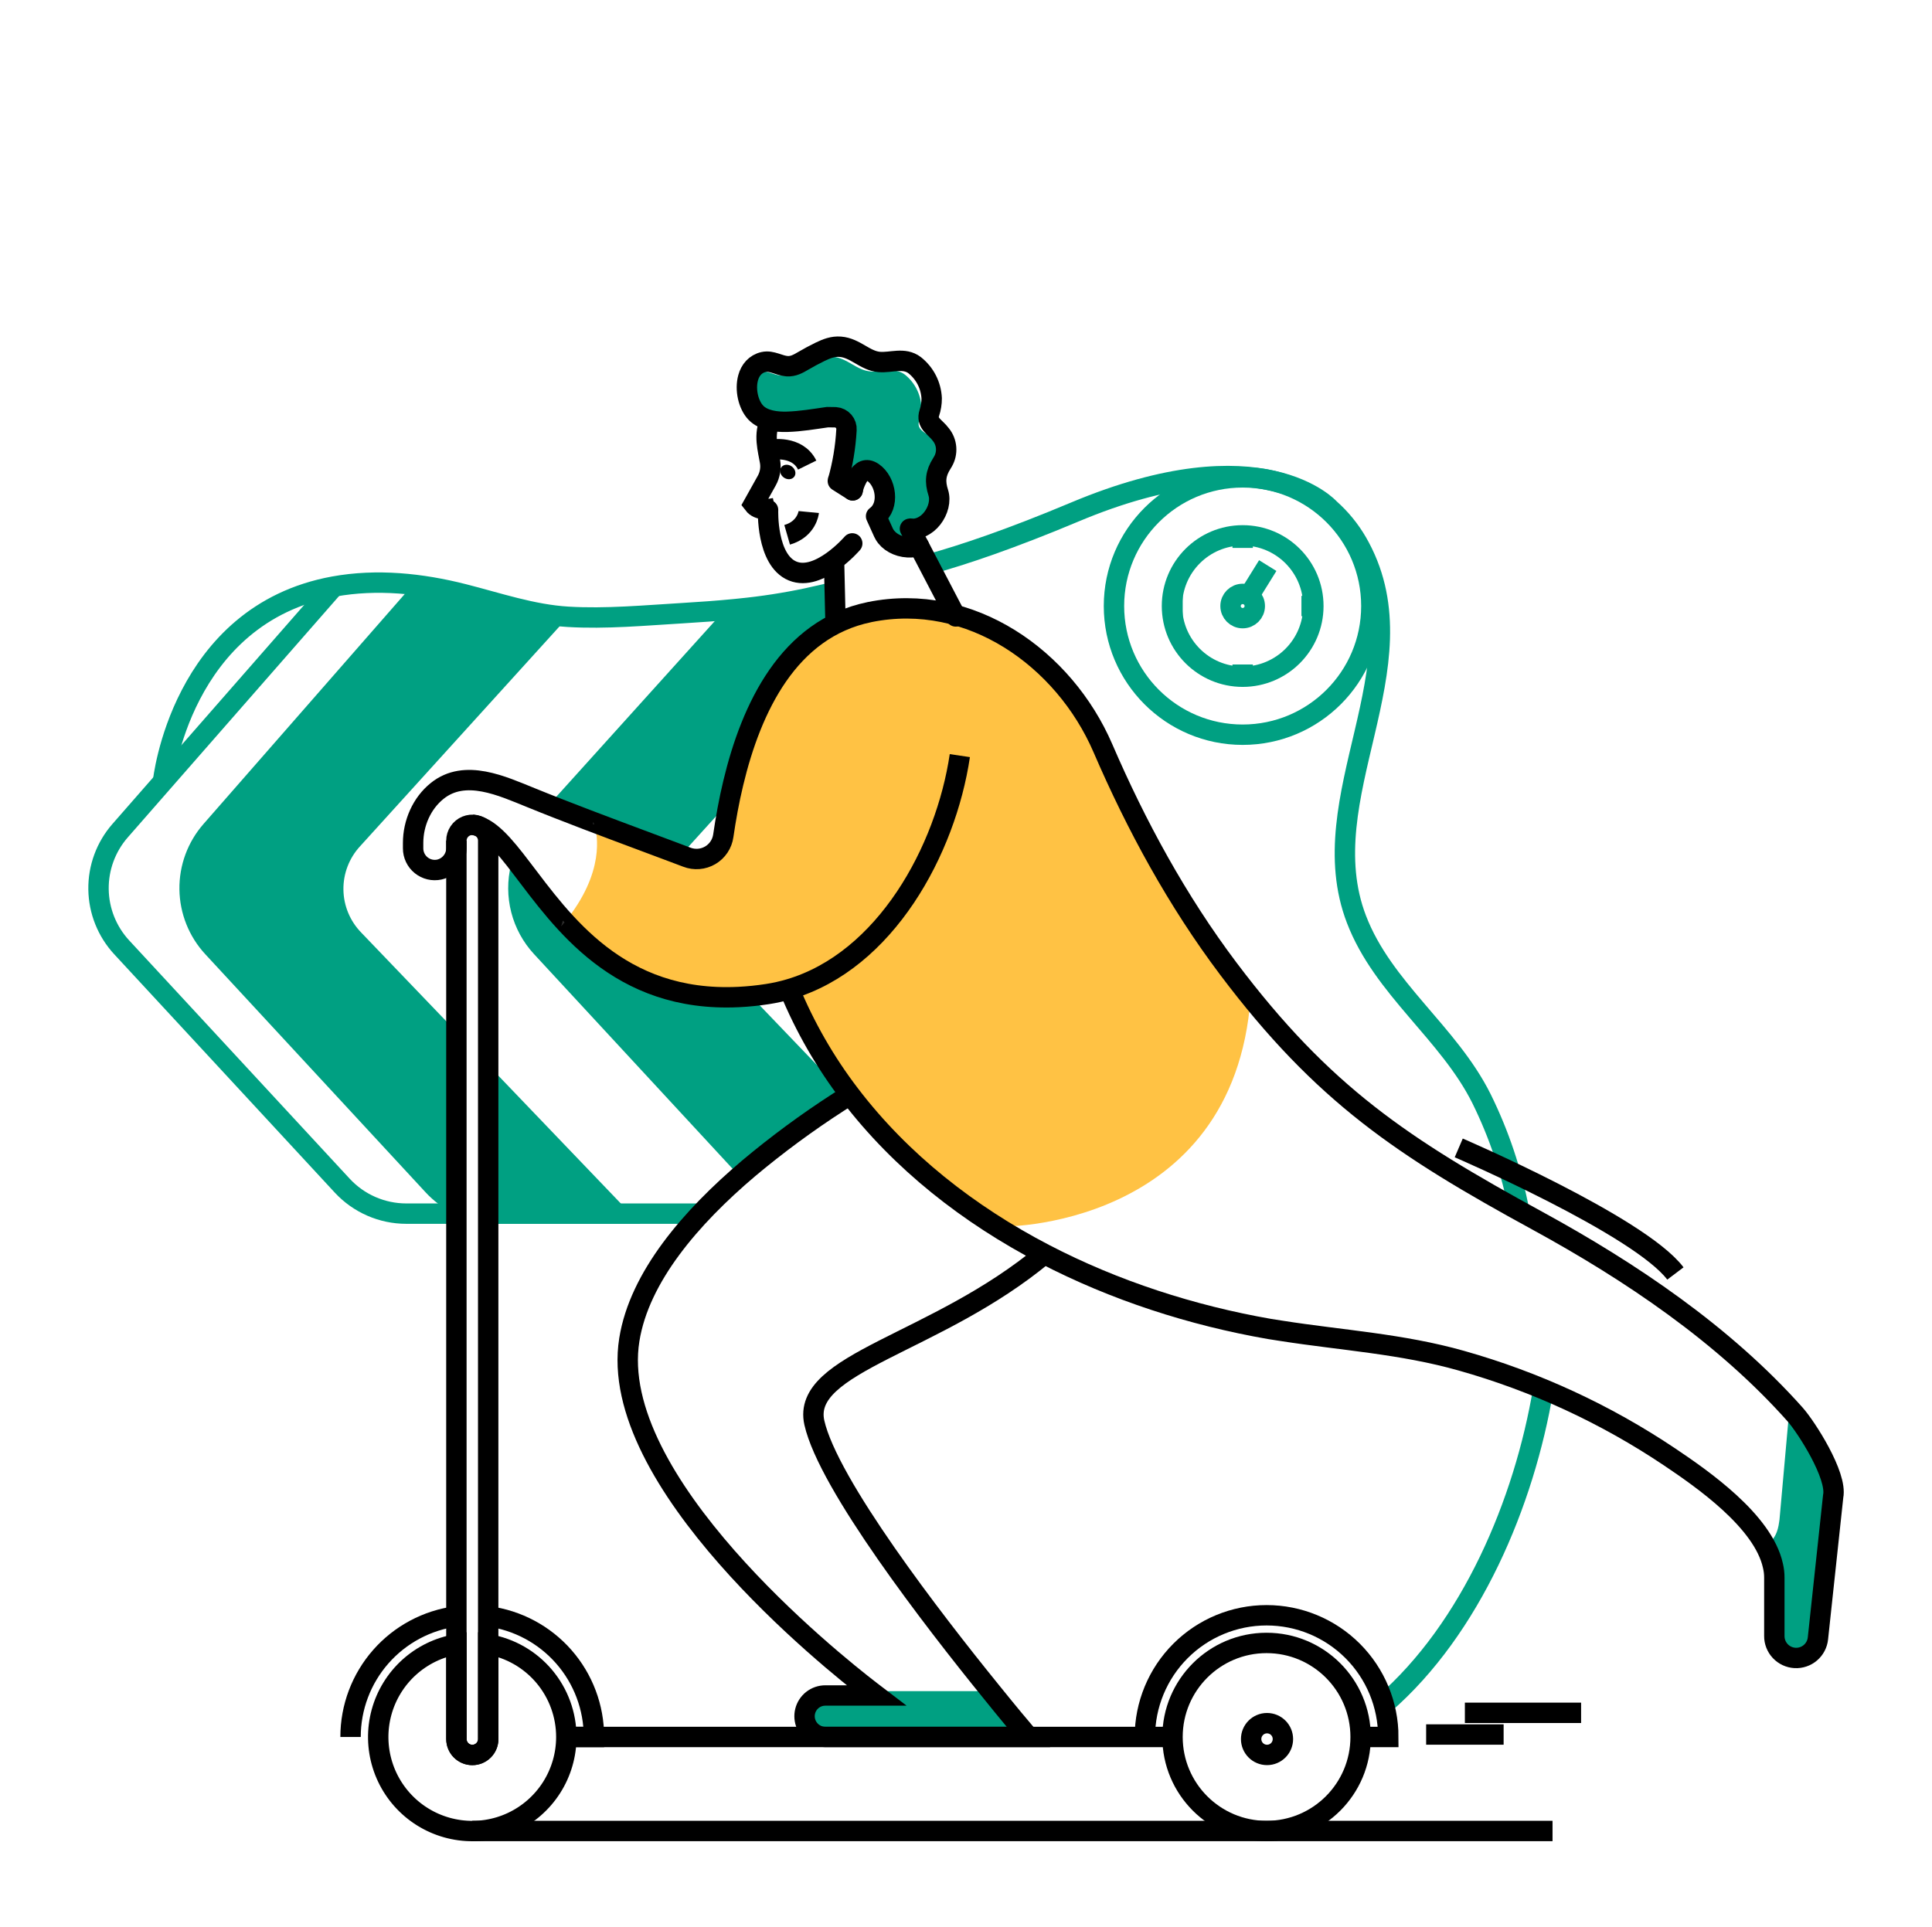 <svg width="451" height="450" viewBox="0 0 451 450" fill="none" xmlns="http://www.w3.org/2000/svg">
<path d="M113.967 253.8C115.02 253.866 116.014 254.31 116.766 255.051C117.931 256.262 142.416 281.997 142.762 282.681C143.109 283.365 134.554 283.369 133.722 283.369C132.889 283.369 114.921 283.603 114.444 282.681C113.967 281.758 113.967 253.8 113.967 253.8Z" fill="#00A082"/>
<path d="M97.416 138.969C97.416 138.969 97.867 136.449 102.366 137.408C106.866 138.366 123.831 142.763 124.344 142.866C124.857 142.97 130.928 142.358 127.382 146.268L84.312 193.766C84.312 193.766 72.567 203.634 79.84 215.622L94.906 232.2L104.639 242.361C104.639 242.361 106.97 241.074 106.542 248.121C106.115 255.168 106.916 279.891 106.916 279.891C106.916 279.891 107.366 282.056 104.625 279.797C101.885 277.538 65.025 237.749 65.025 237.749L47.682 218.628C47.682 218.628 42.237 213.066 44.685 203.243C47.133 193.419 59.126 182.7 59.126 182.7L97.416 138.969Z" fill="#00A082"/>
<path d="M195.714 257.342C188.406 262.054 181.401 267.22 174.739 272.808C163.3 260.784 141.984 237.767 141.984 237.767L124.65 218.646C124.65 218.646 119.191 213.08 121.648 203.256C121.693 203.085 121.734 202.91 121.792 202.725C131.242 215.091 144.292 234.153 172.413 232.785L195.714 257.342Z" fill="#00A082"/>
<path d="M204.349 146.25C201.964 148.891 183.159 169.623 171.207 182.803L161.307 193.738C159.652 195.236 158.227 196.969 157.077 198.882C148.14 195.525 139.171 192.226 130.293 188.743C132.114 186.618 134.058 184.601 136.116 182.704L171.571 142.204C171.958 142.159 172.327 142.132 172.714 142.087C178.014 141.565 183.281 140.751 188.491 139.648C190.008 139.32 191.533 138.978 193.045 138.618C198.445 141.561 190.975 147.586 201.33 142.848C201.501 142.875 202.23 142.848 203.071 142.888C204.741 143.041 206.725 143.626 204.349 146.25Z" fill="#00A082"/>
<path d="M163.57 283.361H143.896H116.095H113.967" stroke="#00A082" stroke-width="4.76" stroke-miterlimit="10"/>
<path d="M77.927 136.944L38.048 182.506L28.035 193.95C24.725 197.733 22.931 202.606 22.998 207.633C23.065 212.659 24.989 217.482 28.4 221.175L79.898 276.835C81.805 278.892 84.115 280.533 86.685 281.655C89.255 282.778 92.029 283.359 94.833 283.36H106.533" stroke="#00A082" stroke-width="4.76" stroke-miterlimit="10"/>
<path d="M99.301 136.8L49.297 193.95C45.987 197.734 44.194 202.609 44.263 207.636C44.332 212.664 46.258 217.488 49.671 221.179L101.16 276.835C102.716 278.507 104.541 279.907 106.56 280.975" stroke="#00A082" stroke-width="4.76" stroke-miterlimit="10"/>
<path d="M106.542 244.349L82.638 219.419C79.588 216.301 77.852 212.131 77.788 207.77C77.725 203.408 79.338 199.189 82.296 195.983L129.546 143.882" stroke="#00A082" stroke-width="4.76" stroke-miterlimit="10"/>
<path d="M113.967 283.244C114.674 283.32 115.384 283.359 116.095 283.361H143.896L113.967 252.118" stroke="#00A082" stroke-width="4.76" stroke-miterlimit="10"/>
<path d="M172.139 232.727L172.197 232.799L195.714 257.342" stroke="#00A082" stroke-width="4.76" stroke-miterlimit="10"/>
<path d="M172.683 142.11L130.505 188.861" stroke="#00A082" stroke-width="4.76" stroke-miterlimit="10"/>
<path d="M121.608 202.469C120.797 205.739 120.812 209.16 121.652 212.423C122.491 215.686 124.129 218.689 126.419 221.162L174.425 273.065" stroke="#00A082" stroke-width="4.76" stroke-miterlimit="10"/>
<path d="M156.703 199.197C156.775 199.084 156.834 198.972 156.919 198.855C157.521 197.823 158.235 196.86 159.048 195.984L171.153 182.619L171.27 182.507" stroke="#00A082" stroke-width="4.76" stroke-miterlimit="10"/>
<path d="M38.048 182.507C38.048 182.507 42.129 143.47 77.927 136.945C87.98 135.118 98.334 136.202 108.171 138.7C116.24 140.743 124.218 143.51 132.588 144.01C141.498 144.541 150.534 143.681 159.431 143.155C163.445 142.912 167.499 142.628 171.54 142.228C171.927 142.183 172.296 142.156 172.683 142.111C177.983 141.588 183.25 140.774 188.46 139.672C189.977 139.343 191.502 139.001 193.014 138.641C193.775 138.484 194.531 138.299 195.287 138.128" stroke="#00A082" stroke-width="4.76" stroke-miterlimit="10"/>
<path d="M323.042 397.921C343.4 380.25 355.824 350.869 360.252 324.355" stroke="#00A082" stroke-width="4.76" stroke-miterlimit="10"/>
<path d="M216.761 131.787C224.96 129.537 236.052 125.775 250.875 119.552C294.768 101.102 310.388 118.778 310.388 118.778C312.956 121.055 315.138 123.732 316.85 126.707C317.061 127.062 317.264 127.431 317.448 127.791C332.384 155.79 305.748 186.246 316.647 214.641C322.83 230.805 338.18 241.142 345.848 256.536C349.926 264.803 352.87 273.582 354.6 282.636" stroke="#00A082" stroke-width="4.76" stroke-miterlimit="10"/>
<path d="M194.687 130.846C194.643 130.849 194.599 130.858 194.558 130.873" stroke="#00A082" stroke-width="4.76" stroke-miterlimit="10"/>
<path d="M291.938 232.857C288.009 286.812 233.397 286.857 232.479 286.258C232.479 286.258 236.016 289.967 214.502 272.826C192.987 255.686 184.154 230.238 184.154 230.238C175.1 234.45 158.45 232.276 158.45 232.276C147.695 229.036 138.69 222.241 131.81 215.334C141.3 203.683 139.46 194.774 138.744 192.514C147.771 196.195 158.094 200.093 162.311 200.547C170.487 201.425 169.749 189.815 169.749 189.815C177.075 145.197 202.955 142.934 202.955 142.934C230.99 139.694 247.239 151.781 260.771 182.084C274.302 212.386 291.938 232.857 291.938 232.857Z" fill="#FFC244"/>
<path d="M239.634 405H190.399C189.435 404.5 188.668 403.69 188.22 402.7C187.771 401.711 187.669 400.599 187.928 399.545C188.188 398.49 188.795 397.553 189.651 396.885C190.507 396.217 191.563 395.856 192.649 395.861H204.597C204.597 395.861 204.12 395.514 203.247 394.844H231.255C235.399 399.942 238.482 403.623 239.634 405Z" fill="#00A082"/>
<path d="M417.717 328.896L415.4 354.798C415.377 354.96 415.35 355.113 415.328 355.288C414.684 360.454 411.867 360.513 411.867 360.513L414.396 366.007L414.185 368.343V381.964C414.185 382.95 414.47 383.914 415.007 384.741C415.544 385.567 416.308 386.221 417.208 386.622C418.108 387.024 419.105 387.157 420.078 387.004C421.052 386.851 421.96 386.42 422.694 385.762C423.635 384.928 424.229 383.772 424.359 382.522C425.435 372.487 427.923 349.371 427.923 349.371C428.9 344.502 420.323 331.83 417.717 328.896Z" fill="#00A082"/>
<path d="M243.805 292.77C218.488 313.92 186.934 318.114 190.102 332.181C193.36 346.581 217.791 378.216 231.268 394.834C235.381 399.946 238.468 403.619 239.638 404.973C239.935 405.36 240.088 405.545 240.088 405.545H192.649C191.855 405.549 191.074 405.352 190.377 404.973C189.424 404.466 188.668 403.655 188.229 402.669C187.791 401.683 187.694 400.579 187.956 399.532C188.217 398.484 188.821 397.555 189.671 396.89C190.522 396.226 191.57 395.865 192.649 395.865H204.601L203.251 394.834C194.125 387.823 141.601 345.816 146.907 312.791C149.247 298.166 161.253 284.229 174.735 272.808C181.397 267.22 188.402 262.054 195.709 257.342C196.636 256.743 197.536 256.158 198.409 255.6" stroke="black" stroke-width="4.76" stroke-miterlimit="10"/>
<path d="M113.963 196.286V406.04C113.963 407.025 113.572 407.969 112.876 408.665C112.179 409.362 111.235 409.753 110.251 409.753C109.266 409.753 108.322 409.362 107.625 408.665C106.929 407.969 106.538 407.025 106.538 406.04V196.286C106.54 195.552 106.759 194.836 107.168 194.226C107.576 193.617 108.156 193.142 108.834 192.861C109.512 192.581 110.258 192.507 110.978 192.65C111.697 192.793 112.359 193.145 112.879 193.663C113.225 194.006 113.499 194.415 113.685 194.865C113.872 195.316 113.966 195.799 113.963 196.286Z" stroke="black" stroke-width="4.76" stroke-miterlimit="10"/>
<path d="M132.201 405.548C132.203 409.733 131.009 413.832 128.76 417.361C126.51 420.89 123.299 423.702 119.505 425.467C115.71 427.232 111.49 427.875 107.342 427.322C103.194 426.768 99.29 425.041 96.091 422.343C92.892 419.645 90.531 416.089 89.285 412.094C88.04 408.099 87.962 403.83 89.061 399.793C90.16 395.755 92.391 392.115 95.489 389.302C98.588 386.49 102.426 384.621 106.551 383.917V406.039C106.551 407.023 106.942 407.968 107.638 408.664C108.335 409.36 109.279 409.751 110.264 409.751C111.248 409.751 112.192 409.36 112.889 408.664C113.585 407.968 113.976 407.023 113.976 406.039V383.917C119.078 384.793 123.705 387.445 127.041 391.403C130.375 395.361 132.203 400.372 132.201 405.548Z" stroke="black" stroke-width="4.76" stroke-miterlimit="10"/>
<path d="M295.663 427.505C307.789 427.505 317.619 417.675 317.619 405.549C317.619 393.423 307.789 383.594 295.663 383.594C283.538 383.594 273.708 393.423 273.708 405.549C273.708 417.675 283.538 427.505 295.663 427.505Z" stroke="black" stroke-width="4.76" stroke-miterlimit="10"/>
<path d="M224.06 176.423C220.775 198.54 206.712 224.357 184.262 230.954C182.585 231.448 180.877 231.83 179.15 232.097C176.913 232.445 174.66 232.675 172.4 232.785C144.297 234.135 131.234 215.091 121.779 202.725C117.554 197.159 114.039 192.96 110.241 192.573" stroke="black" stroke-width="4.76" stroke-miterlimit="10"/>
<path d="M106.543 196.285V197.941C106.56 199.116 106.174 200.261 105.449 201.186C104.725 202.112 103.705 202.761 102.56 203.026C101.822 203.185 101.057 203.177 100.323 203.002C99.588 202.827 98.902 202.49 98.314 202.015C97.727 201.541 97.253 200.94 96.928 200.259C96.603 199.577 96.435 198.831 96.436 198.076V196.807C96.436 192.208 98.447 187.55 102.061 184.657C108.572 179.419 117.293 183.559 123.949 186.241C126.05 187.1 128.147 187.928 130.249 188.756C139.127 192.239 148.096 195.538 157.033 198.895L160.331 200.137C161.218 200.479 162.17 200.618 163.117 200.54C164.064 200.463 164.982 200.172 165.801 199.69C166.62 199.208 167.319 198.547 167.846 197.756C168.373 196.965 168.715 196.065 168.845 195.124C169.417 191.2 170.159 187.024 171.172 182.816C175.384 165.194 184.109 146.816 202.915 142.933L203.027 142.906C226.558 138.149 248.405 153.719 257.45 174.667C265.276 192.815 274.829 210.352 286.736 226.169C308.872 255.572 327.533 267.893 358.862 285.002C380.651 296.909 402.399 311.552 419.031 330.236C421.646 333.179 428.931 344.501 427.928 349.37C427.928 349.37 425.444 372.487 424.373 382.526C424.238 383.83 423.608 385.033 422.61 385.884C421.613 386.735 420.327 387.17 419.018 387.099C417.708 387.027 416.477 386.454 415.579 385.499C414.681 384.543 414.185 383.279 414.194 381.968V368.347C414.197 367.404 414.086 366.464 413.865 365.548C411.579 355.094 397.215 345.185 389.718 340.145C374.814 330.148 358.422 322.572 341.15 317.699C327.245 313.757 313.322 312.943 299.188 310.733C298.23 310.589 297.274 310.439 296.316 310.283C278.254 307.133 260.204 301.328 243.811 292.792C226.108 283.58 210.313 271.192 198.433 255.622C192.648 248.064 187.885 239.778 184.267 230.975" stroke="black" stroke-width="4.76" stroke-miterlimit="10"/>
<path d="M132.206 405.549H227.413H273.817" stroke="black" stroke-width="4.76" stroke-miterlimit="10"/>
<path d="M295.771 409.743C297.819 409.743 299.479 408.082 299.479 406.035C299.479 403.987 297.819 402.327 295.771 402.327C293.724 402.327 292.063 403.987 292.063 406.035C292.063 408.082 293.724 409.743 295.771 409.743Z" stroke="black" stroke-width="4.76" stroke-miterlimit="10"/>
<path d="M317.619 405.548H324.081C324.081 398.012 321.088 390.785 315.759 385.457C310.431 380.129 303.204 377.135 295.668 377.135C288.132 377.135 280.905 380.129 275.577 385.457C270.248 390.785 267.255 398.012 267.255 405.548" stroke="black" stroke-width="4.76" stroke-miterlimit="10"/>
<path d="M81.833 405.549C81.83 398.655 84.335 391.995 88.881 386.813C93.427 381.631 99.703 378.279 106.538 377.383" stroke="black" stroke-width="4.76" stroke-miterlimit="10"/>
<path d="M113.963 377.383C120.795 378.282 127.067 381.635 131.61 386.818C136.152 392 138.654 398.657 138.65 405.549H132.201" stroke="black" stroke-width="4.76" stroke-miterlimit="10"/>
<path d="M176.414 96.363C178.236 98.257 181.206 98.55 183.685 98.478C186.835 98.392 190.021 97.839 193.135 97.398L195.012 97.425H195.039C195.399 97.449 195.751 97.543 196.075 97.703C196.399 97.862 196.688 98.085 196.926 98.356C197.164 98.628 197.346 98.944 197.461 99.286C197.577 99.628 197.624 99.99 197.599 100.35C197.376 104.394 196.708 108.401 195.606 112.298L199.067 114.48C199.616 113.211 199.215 111.33 200.326 111.249C201.118 109.98 202.226 109.193 203.805 110.282C206.901 112.41 207.801 118.116 204.525 120.488L206.271 124.344C207.526 127.134 212.728 128.462 215.698 127.773C214.672 125.024 211.815 123.318 211.815 123.318C216.531 124.479 220.261 118.746 219.046 115.011C218.223 112.451 218.398 110.511 219.892 108.171C219.991 108.014 219.105 107.721 219.195 107.568C219.357 105.795 218.988 103.851 218.191 102.884C216.792 101.16 213.772 100.661 214.555 98.244C214.901 97.19 215.076 96.087 215.073 94.977C215.005 93.521 214.627 92.097 213.962 90.8C213.298 89.503 212.363 88.363 211.221 87.457C208.818 85.657 205.906 86.949 203.224 86.728C199.966 86.481 197.825 83.579 194.4 83.295C192.699 83.156 191.286 83.745 189.783 84.456C188.519 85.073 187.272 85.73 186.052 86.445C184.833 87.16 183.757 87.795 182.367 87.692C180.567 87.597 178.879 86.341 177.021 86.746C176.089 86.937 175.249 87.437 174.636 88.164C173.831 90.95 174.65 94.531 176.414 96.363Z" fill="#00A082"/>
<path d="M199.085 114.084C199.161 113.868 199.238 113.661 199.328 113.427V113.4C199.579 112.661 199.903 111.947 200.295 111.272C201.096 110.003 202.194 109.215 203.783 110.3C206.883 112.433 207.774 118.139 204.507 120.519L206.249 124.367C206.312 124.51 206.385 124.649 206.469 124.781C207.437 126.459 209.543 127.661 211.932 127.787H211.973C212.836 127.829 213.699 127.728 214.529 127.49" stroke="black" stroke-width="4.76" stroke-linecap="round" stroke-linejoin="round"/>
<path d="M180.05 104.989C180.05 104.989 186.12 103.9 188.429 108.589" stroke="black" stroke-width="4.76" stroke-miterlimit="10"/>
<path d="M180.896 118.62C179.253 118.953 177.062 119.209 175.919 117.72L178.997 112.203C179.746 110.851 180.013 109.284 179.753 107.761C179.33 105.201 178.106 101.268 179.906 98.046" stroke="black" stroke-width="4.76" stroke-miterlimit="10"/>
<path d="M185.431 111.269C185.933 110.547 185.653 109.483 184.805 108.892C183.956 108.301 182.861 108.407 182.358 109.129C181.855 109.851 182.136 110.916 182.984 111.506C183.832 112.097 184.927 111.991 185.431 111.269Z" fill="black"/>
<path d="M195.044 145.634L194.688 130.635" stroke="black" stroke-width="4.76" stroke-miterlimit="10"/>
<path d="M199.044 114.493C199.044 114.354 199.075 114.215 199.084 114.075C199.093 113.936 199.124 113.783 199.128 113.625" stroke="black" stroke-width="4.76" stroke-linecap="round" stroke-linejoin="round"/>
<path d="M199.044 114.493L197.856 113.75L195.584 112.31" stroke="black" stroke-width="4.76" stroke-linecap="round" stroke-linejoin="round"/>
<path d="M188.794 119.552C188.794 119.552 188.411 123.526 183.749 124.867" stroke="black" stroke-width="4.76" stroke-miterlimit="10"/>
<path d="M211.793 123.332C216.509 124.493 220.239 118.76 219.024 115.025C218.201 112.464 218.376 110.525 219.87 108.185C219.969 108.027 220.055 107.87 220.14 107.735C220.694 106.763 220.944 105.649 220.856 104.534C220.769 103.419 220.348 102.357 219.65 101.484C218.3 99.639 216.131 98.879 216.95 96.376C217.31 95.291 217.493 94.154 217.49 93.01C217.42 91.51 217.029 90.041 216.343 88.704C215.657 87.367 214.691 86.193 213.512 85.261C211.041 83.376 208.031 84.74 205.254 84.514C201.911 84.245 199.679 81.234 196.169 80.96C194.418 80.825 192.951 81.409 191.403 82.156C190.098 82.8 188.807 83.48 187.565 84.213C186.323 84.947 185.184 85.59 183.753 85.5C181.881 85.392 180.153 84.096 178.25 84.523C176.346 84.951 175.131 86.409 174.65 88.177C173.867 90.95 174.686 94.531 176.45 96.363C178.214 98.195 181.242 98.55 183.722 98.478C186.872 98.392 190.058 97.839 193.172 97.398L195.048 97.425H195.075C195.797 97.482 196.467 97.821 196.939 98.368C197.412 98.916 197.649 99.628 197.6 100.35C197.377 104.394 196.708 108.401 195.606 112.298" stroke="black" stroke-width="4.76" stroke-miterlimit="10"/>
<path d="M198.949 126.872C198.949 126.872 191.209 135.872 185.026 133.321C178.843 130.769 179.293 119.06 179.293 119.06" stroke="black" stroke-width="4.76" stroke-linecap="round" stroke-linejoin="round"/>
<path d="M131.4 214.947L131.787 215.334C131.54 215.658 131.27 215.978 130.986 216.302L131.4 214.947Z" fill="#2E2E2E"/>
<path d="M138.704 192.514L138.384 192.384L138.513 191.934C138.59 192.123 138.654 192.316 138.704 192.514Z" fill="#2E2E2E"/>
<path d="M110.246 427.5H362.417" stroke="black" stroke-width="4.76" stroke-miterlimit="10"/>
<path d="M212.418 123.444L223.105 143.923" stroke="black" stroke-width="4.76" stroke-linecap="round" stroke-linejoin="round"/>
<path d="M340.524 268.016C340.524 268.016 382.635 286.128 391.1 297.333" stroke="black" stroke-width="4.76" stroke-miterlimit="10"/>
<path d="M332.915 404.977H351.001" stroke="black" stroke-width="4.76" stroke-miterlimit="10"/>
<path d="M341.955 399.911H369.086" stroke="black" stroke-width="4.76" stroke-miterlimit="10"/>
<path d="M290.084 171.54C306.676 171.54 320.126 158.089 320.126 141.498C320.126 124.906 306.676 111.456 290.084 111.456C273.492 111.456 260.042 124.906 260.042 141.498C260.042 158.089 273.492 171.54 290.084 171.54Z" stroke="#00A082" stroke-width="4.76" stroke-miterlimit="10"/>
<path d="M290.084 157.999C299.197 157.999 306.585 150.611 306.585 141.498C306.585 132.384 299.197 124.996 290.084 124.996C280.97 124.996 273.582 132.384 273.582 141.498C273.582 150.611 280.97 157.999 290.084 157.999Z" stroke="#00A082" stroke-width="4.76" stroke-miterlimit="10"/>
<path d="M290.083 144.328C291.647 144.328 292.914 143.06 292.914 141.497C292.914 139.934 291.647 138.667 290.083 138.667C288.52 138.667 287.253 139.934 287.253 141.497C287.253 143.06 288.52 144.328 290.083 144.328Z" stroke="#00A082" stroke-width="4.76" stroke-miterlimit="10"/>
<path d="M295.938 132.052L291.573 139.09" stroke="#00A082" stroke-width="4.76" stroke-miterlimit="10"/>
<path d="M290.084 124.996V127.93" stroke="#00A082" stroke-width="4.76" stroke-miterlimit="10"/>
<path d="M306.585 141.498H303.804" stroke="#00A082" stroke-width="4.76" stroke-miterlimit="10"/>
<path d="M290.084 157.999V155.146" stroke="#00A082" stroke-width="4.76" stroke-miterlimit="10"/>
<path d="M273.582 141.498H276.089" stroke="#00A082" stroke-width="4.76" stroke-miterlimit="10"/>
</svg>
